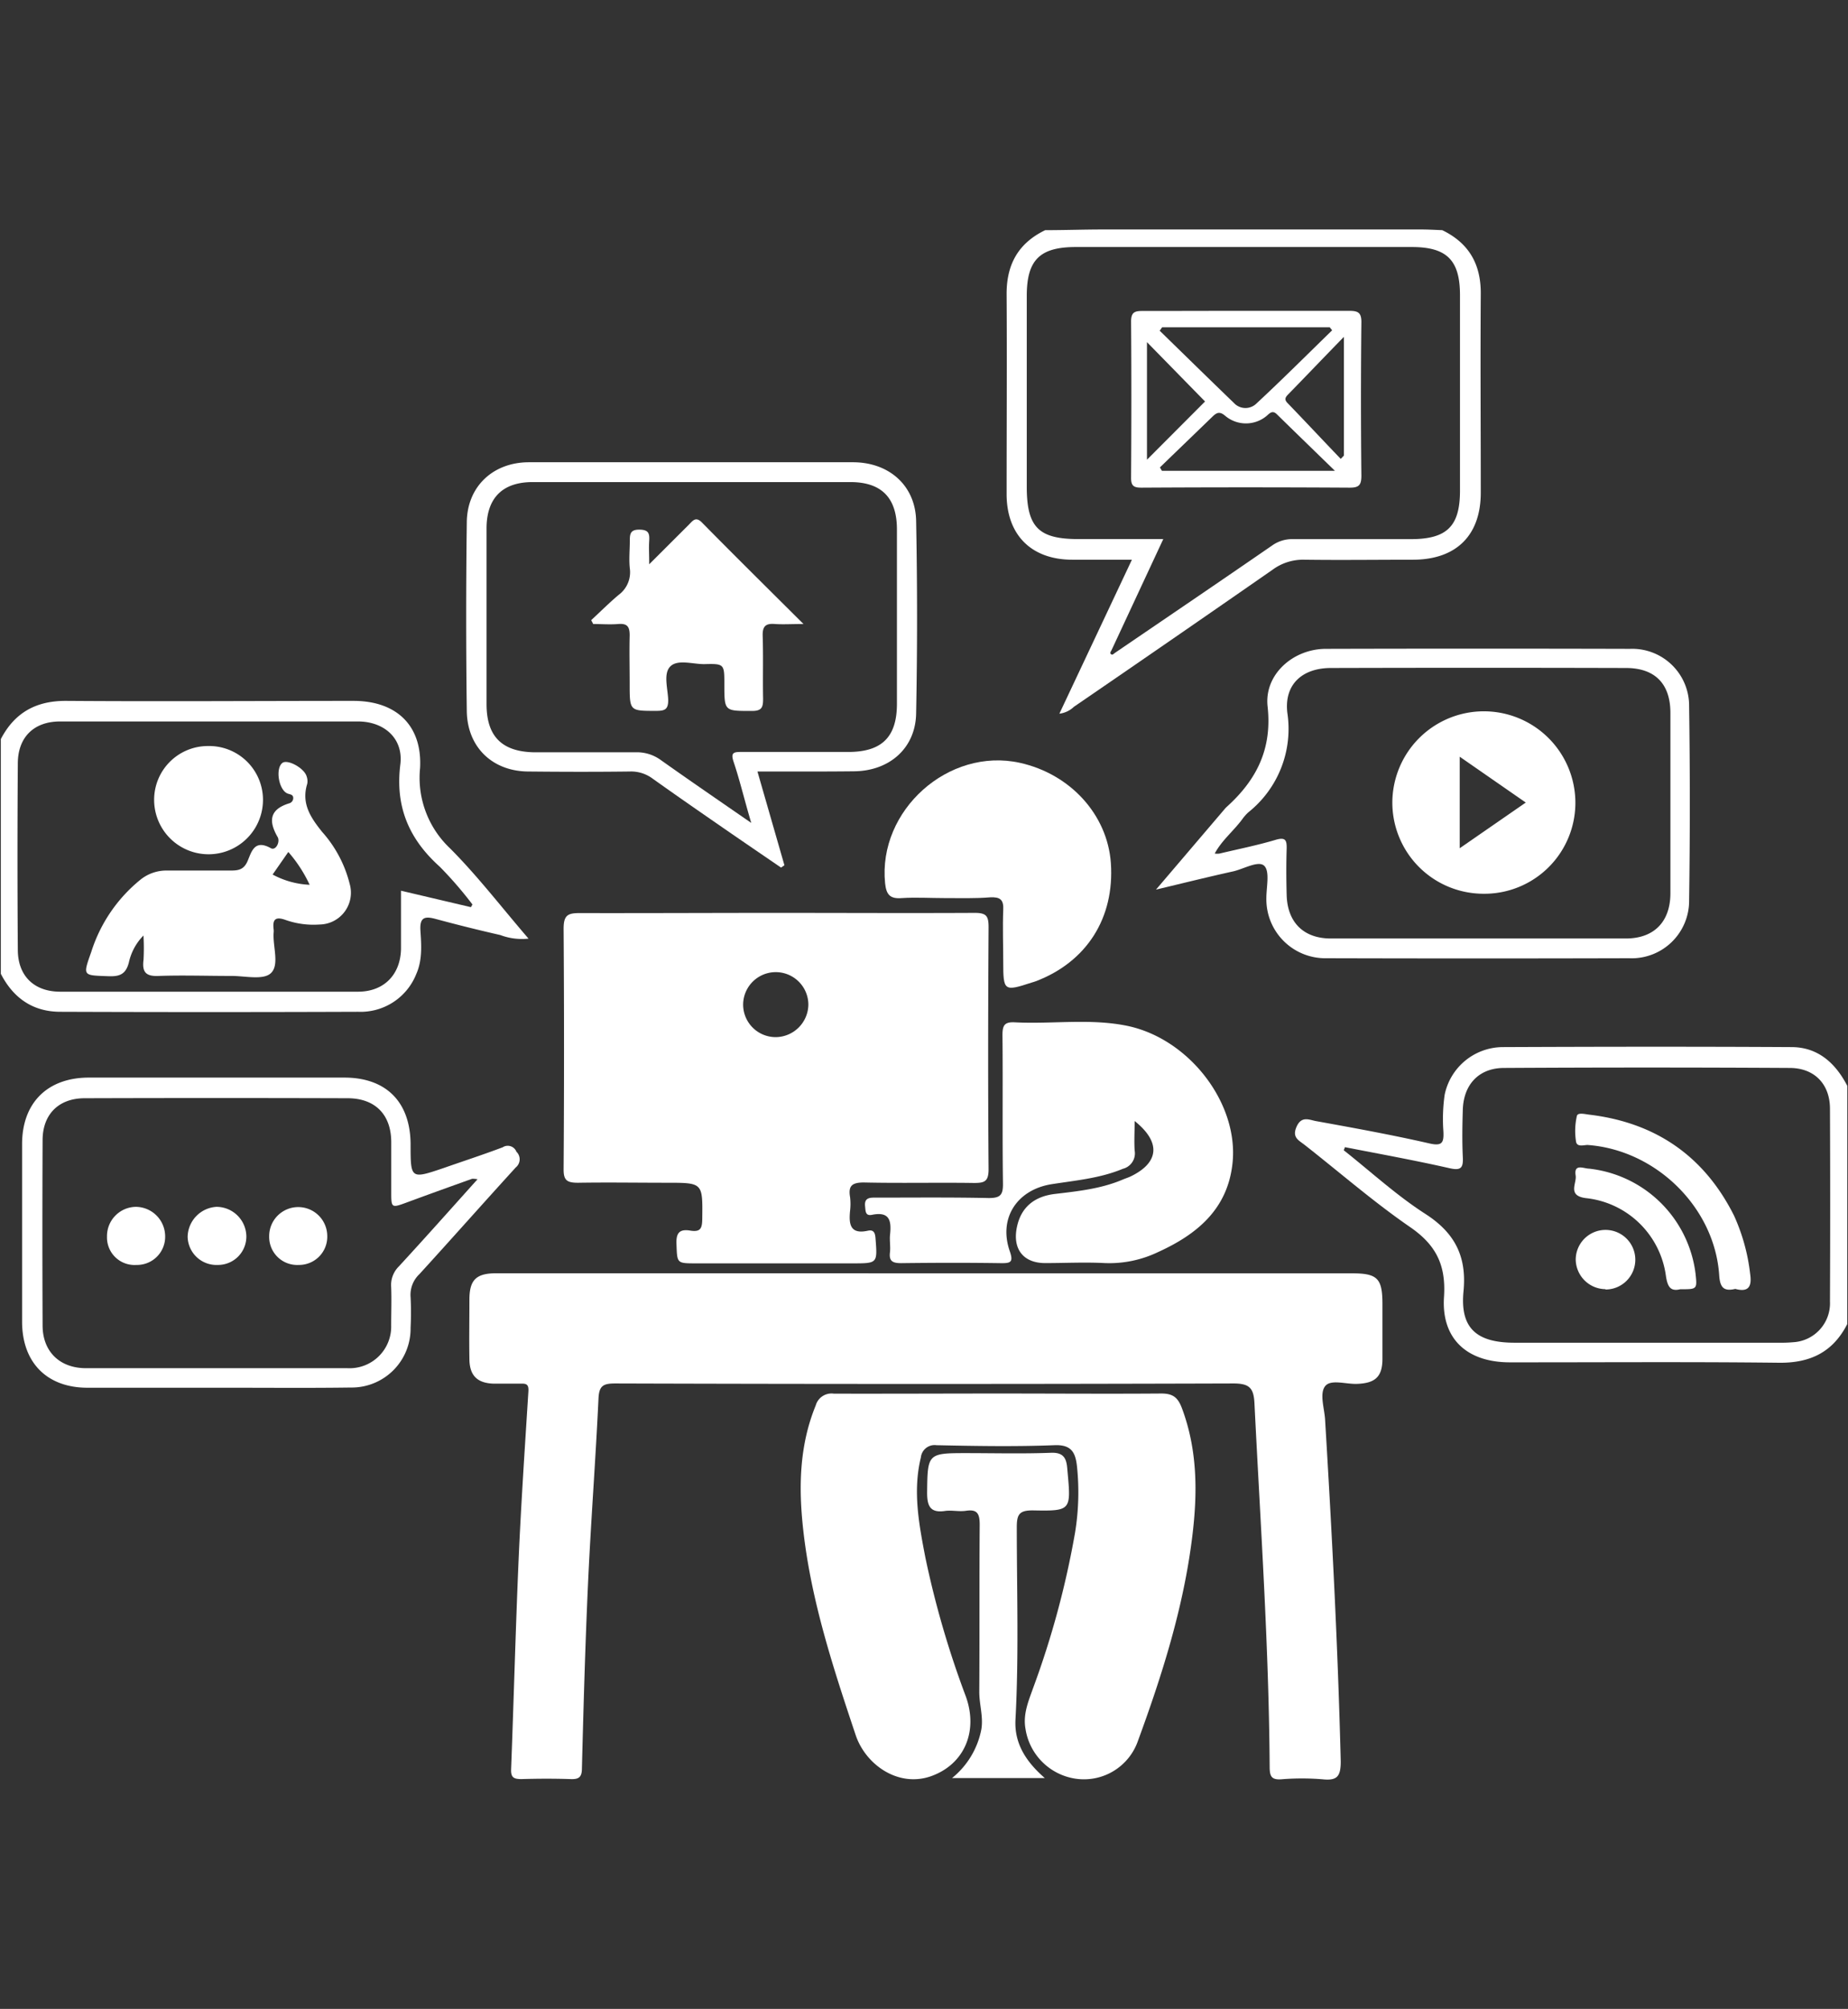 <svg id="Capa_1" data-name="Capa 1" xmlns="http://www.w3.org/2000/svg" viewBox="0 0 268.57 291.87"><rect x="0" y="0" width="268.57" height="291.87" fill="#333333" stroke="none"/><defs><style>.cls-1{fill:#fff;}</style></defs><title>DOMINIO Y HOSTING</title><path class="cls-1" d="M209.6,33.44c3.87,1.87,5.63,4.94,5.6,9.24-.07,9.64,0,19.27,0,28.9,0,6.21-3.57,9.72-9.82,9.74-5.25,0-10.51.07-15.77,0a7.48,7.48,0,0,0-4.69,1.47q-14.39,10-28.85,19.9a3.68,3.68,0,0,1-2.11,1L164.5,81.32c-3.06,0-5.85,0-8.64,0-6,0-9.56-3.62-9.57-9.52,0-9.71.06-19.42,0-29.12,0-4.32,1.74-7.37,5.61-9.24,2.81,0,5.62-.1,8.43-.1q23.1,0,46.19,0C207.53,33.34,208.56,33.4,209.6,33.44ZM162,94.88c7.63-5.2,15.27-10.38,22.87-15.62a5,5,0,0,1,3.07-.93c5.7,0,11.4,0,17.1,0,5.24,0,7.13-1.87,7.14-7q0-14.22,0-28.44c0-5.08-1.9-7-7-7H156.36c-5.23,0-7.13,1.86-7.14,7.05q0,13.89,0,27.78c0,5.87,1.71,7.6,7.49,7.6h12.35l-7.52,16.14c-.12.22-.32.47,0,.63C161.66,95.17,161.86,95,162,94.88Z"/><path class="cls-1" d="M268.46,192.37c-2.07,4.06-5.35,5.67-9.92,5.62-13-.15-26.07-.05-39.11-.06-6.21,0-10-3.4-9.57-9.55.29-4.58-1.15-7.49-4.9-10.08-5.35-3.68-10.3-8-15.41-12-.84-.65-1.81-1.06-1.11-2.62s1.8-1,2.75-.81c5.52,1,11.05,2,16.52,3.25,1.87.43,2.14-.08,2.06-1.73a24.85,24.85,0,0,1,.18-5.32,8.67,8.67,0,0,1,8.4-6.94c14-.06,28-.08,42,0,3.84,0,6.41,2.32,8.12,5.64Zm-73-25.7-.17.45c3.93,3.11,7.65,6.54,11.85,9.24s6.06,6.08,5.55,11.27c-.52,5.38,1.94,7.45,7.43,7.45h38.45a18.91,18.91,0,0,0,2-.07,5.67,5.67,0,0,0,5.38-5.92q.06-14,0-28c0-3.55-2.23-5.91-5.81-5.93q-20.77-.12-41.55,0c-3.65,0-5.88,2.39-6,6.05-.07,2.29-.11,4.6,0,6.89.09,1.61-.3,2-1.95,1.62C205.61,168.58,200.53,167.66,195.46,166.67Z"/><path class="cls-1" d="M.12,107.38c2-3.84,5.12-5.58,9.52-5.55,13.91.1,27.82,0,41.74,0,6.2,0,10,3.55,9.67,9.75a14.09,14.09,0,0,0,4.32,11.64c4,4,7.47,8.54,11.44,13.15a8.89,8.89,0,0,1-4.1-.52q-4.74-1.08-9.44-2.35c-1.58-.42-2.28-.2-2.17,1.68.14,2.13.3,4.31-.61,6.35A8.7,8.7,0,0,1,52.06,147q-21.64.08-43.29,0c-4,0-6.84-2-8.65-5.52ZM68.44,131.8l.22-.39a56.64,56.64,0,0,0-4.74-5.48c-4.47-4-6.51-8.72-5.74-14.86.47-3.75-2.31-6.24-6.14-6.25q-21.64,0-43.31,0c-3.79,0-6.12,2.27-6.14,6.06q-.1,13.56,0,27.11c0,3.8,2.37,6.08,6.13,6.09q21.66,0,43.31,0c3.78,0,6.2-2.49,6.25-6.28,0-2.73,0-5.46,0-8.39Z"/><path class="cls-1" d="M134.5,185h62c3.68,0,4.4.73,4.41,4.41,0,2.66,0,5.33,0,8s-1.1,3.55-3.68,3.65c-1.62.07-3.85-.72-4.66.35s-.12,3.13,0,4.75c1,16.57,1.87,33.15,2.28,49.75,0,2.19-.52,2.82-2.64,2.6a36.42,36.42,0,0,0-6,0c-1.45.1-1.68-.47-1.69-1.77-.11-17.65-1.34-35.25-2.21-52.87-.11-2.25-.77-2.87-3.07-2.87q-44.9.14-89.79,0c-1.71,0-2.38.26-2.47,2.16-.42,9-1.11,17.9-1.52,26.86s-.66,17.92-.89,26.89c0,1.31-.46,1.62-1.67,1.57-2.37-.08-4.74-.07-7.11,0-1.13,0-1.56-.23-1.51-1.45.39-10.15.65-20.3,1.09-30.45.36-8.14.91-16.28,1.42-24.41.06-.93-.2-1.17-1-1.14-1.33,0-2.67,0-4,0-2.41-.06-3.54-1.16-3.57-3.54-.05-2.89,0-5.78,0-8.67s1-3.83,3.9-3.83q22.89,0,45.79,0Z"/><path class="cls-1" d="M113,132.63c9.55,0,19.11.05,28.67,0,1.72,0,2,.49,2,2.1-.07,11.72-.09,23.43,0,35.14,0,1.82-.61,2-2.13,2-5.34-.08-10.67.05-16-.07-1.73,0-2.28.5-2,2.12a8.36,8.36,0,0,1,0,2c-.19,1.92,0,3.45,2.57,2.89.86-.19,1.07.28,1.13,1.12.28,3.63.31,3.62-3.37,3.62H101.17c-2.85,0-2.75,0-2.86-2.85-.06-1.6.47-2.16,2-1.91s1.73-.36,1.75-1.71c.06-5.24.11-5.24-5.14-5.24-4.3,0-8.59-.07-12.89,0-1.61,0-2.14-.32-2.12-2q.12-17.46,0-34.92c0-2,.65-2.27,2.4-2.26C93.84,132.68,103.4,132.63,113,132.63ZM108,145.93a4.73,4.73,0,0,0,4.82,4.75,4.79,4.79,0,0,0,4.66-4.7,4.74,4.74,0,1,0-9.48,0Z"/><path class="cls-1" d="M145.22,202.46c7.85,0,15.7.06,23.56,0,1.74,0,2.42.62,3,2.16,2.27,6.08,2.27,12.34,1.49,18.63-1.26,10.26-4.34,20-7.9,29.7a8.31,8.31,0,0,1-9,5.48,8.65,8.65,0,0,1-7.34-7.28c-.38-2.15.47-4.08,1.15-6a129,129,0,0,0,6.05-22.43,36.17,36.17,0,0,0,.28-9.75c-.23-2-.85-3.11-3.3-3-5.69.22-11.4.12-17.11,0a2,2,0,0,0-2.27,1.78c-1.2,4.9-.27,9.73.65,14.52a136.74,136.74,0,0,0,5.88,20.19c1.84,5.1-.23,9.86-5,11.58s-9.54-1.62-11-5.94c-3.26-9.75-6.47-19.5-7.62-29.77-.69-6.14-.6-12.26,1.81-18.14a2.38,2.38,0,0,1,2.63-1.71C129.21,202.5,137.21,202.46,145.22,202.46Z"/><path class="cls-1" d="M164.9,162.87c0,1.56-.09,2.93,0,4.29a2.31,2.31,0,0,1-1.71,2.65c-3.33,1.39-6.87,1.69-10.37,2.24-5,.8-7.73,4.92-6.08,9.7.58,1.66.13,1.79-1.32,1.77-4.81-.07-9.63-.06-14.44,0-1.21,0-1.81-.25-1.64-1.58.09-.8-.06-1.64,0-2.44.22-2,.07-3.55-2.62-3-1,.2-.92-.6-1-1.28-.09-1,.41-1.23,1.32-1.22,5.55,0,11.11-.06,16.66.06,1.71,0,2.08-.48,2.06-2.11-.1-7.19,0-14.38-.07-21.57,0-1.41.29-1.93,1.8-1.85,5.39.28,10.83-.58,16.17.48,9.11,1.8,16.4,11.28,15.46,20-.71,6.67-5.17,10.34-10.84,12.91a16.36,16.36,0,0,1-7.72,1.59c-2.89-.15-5.78,0-8.67,0-3.13,0-4.74-2-4.12-5.14.57-2.9,2.47-4.53,5.51-4.9,3.37-.4,6.76-.75,9.93-2.11.41-.17.84-.3,1.23-.5C168.48,168.85,168.71,165.92,164.9,162.87Z"/><path class="cls-1" d="M137.28,130.48c-2.07,0-4.15-.13-6.21,0-1.75.15-2.27-.53-2.44-2.16-1.06-10.58,9.22-19.79,19.6-17.49,7.34,1.63,12.71,7.55,13.21,14.54.56,8-3.52,14.38-10.9,17.19-.21.08-.42.14-.63.2-4,1.31-4.11,1.23-4.11-3,0-2.52-.1-5,0-7.55.09-1.54-.49-1.9-1.89-1.84C141.72,130.55,139.5,130.48,137.28,130.48Z"/><path class="cls-1" d="M110.08,112.09,114,125.71l-.49.34c-2.72-1.86-5.45-3.72-8.16-5.59-3.53-2.44-7.06-4.88-10.55-7.37a5.23,5.23,0,0,0-3.29-1c-4.89.06-9.78.05-14.67,0-5.21,0-8.89-3.47-9-8.7q-.18-13.78,0-27.58c.08-5.17,3.85-8.64,9-8.65q23.56,0,47.12,0c5.23,0,9.08,3.37,9.18,8.52q.27,14,0,28c-.1,5.06-3.92,8.35-9.06,8.38C119.56,112.11,115,112.09,110.08,112.09Zm-.9,7.47c-1-3.36-1.65-6.15-2.56-8.86-.44-1.32-.05-1.46,1.11-1.45,5.18,0,10.36,0,15.55,0,4.9,0,7.07-2.19,7.07-7q0-12.66,0-25.33c0-4.57-2.21-6.87-6.74-6.88q-23.1,0-46.2,0c-4.41,0-6.69,2.34-6.7,6.71q0,12.78,0,25.55c0,4.68,2.22,6.92,6.94,7,4.88,0,9.77,0,14.66,0A5.9,5.9,0,0,1,96,110.4C100.21,113.39,104.47,116.3,109.18,119.56Z"/><path class="cls-1" d="M31.39,201.62c-6.22,0-12.45,0-18.67,0-5.9,0-9.5-3.66-9.51-9.58q0-12.92,0-25.81c0-6,3.68-9.66,9.7-9.67q18.56,0,37.12,0c6.09,0,9.6,3.54,9.64,9.66,0,5.09,0,5.11,4.83,3.47,2.86-1,5.74-1.94,8.55-3a1.35,1.35,0,0,1,2,.64,1.52,1.52,0,0,1-.09,2.28c-4.69,5.14-9.31,10.36-14,15.5a4.14,4.14,0,0,0-1.29,3.35,44,44,0,0,1,0,4.45A8.56,8.56,0,0,1,51,201.59C44.43,201.68,37.91,201.61,31.39,201.62Zm38-30.29a3.75,3.75,0,0,0-.77-.07c-3.13,1.12-6.25,2.24-9.36,3.39-2.41.89-2.4.91-2.4-1.57s0-4.75,0-7.12c0-4-2.31-6.39-6.33-6.4q-19.11-.06-38.22,0c-3.79,0-6.11,2.34-6.12,6.08q-.06,13.47,0,26.92c0,3.79,2.47,6.21,6.29,6.22q19,0,38,0a6.05,6.05,0,0,0,6.37-6.21c0-1.85.07-3.71,0-5.56a3.79,3.79,0,0,1,1.1-3C61.75,179.89,65.48,175.69,69.4,171.33Z"/><path class="cls-1" d="M168,129.25l10-11.73a3.11,3.11,0,0,1,.31-.32c4.31-3.9,6.59-8.39,5.91-14.56-.51-4.64,3.7-8.36,8.46-8.37q22.09-.06,44.2,0a8.27,8.27,0,0,1,8.6,8.3q.2,14.12,0,28.22a8.35,8.35,0,0,1-8.73,8.43q-22,.06-44,0a8.57,8.57,0,0,1-8.71-8.73c0-1.62.53-3.89-.31-4.7s-3,.47-4.51.81C175.69,127.38,172.14,128.26,168,129.25Zm8.58-5.23a3.28,3.28,0,0,0,.62,0c2.73-.65,5.49-1.2,8.18-2,1.45-.43,1.64.05,1.61,1.3-.07,2.22-.06,4.45,0,6.67.09,4,2.45,6.36,6.41,6.36q21.45,0,42.89,0c4.08,0,6.45-2.42,6.47-6.53q0-13.12,0-26.24c0-4.23-2.24-6.52-6.44-6.53q-21.45-.06-42.89,0c-4.17,0-6.83,2.39-6.34,6.52a15.5,15.5,0,0,1-5.67,14.45,6.36,6.36,0,0,0-.88,1C179.26,120.75,177.58,122.07,176.54,124Z"/><path class="cls-1" d="M151.84,258.33H138.36a12,12,0,0,0,4.26-7.08c.31-1.86-.32-3.66-.3-5.52.05-8.07,0-16.14.06-24.22,0-1.68-.41-2.27-2.08-2-1,.12-1.94-.11-2.88,0-2.29.37-2.7-.76-2.68-2.76.06-5.51.1-5.63,5.58-5.63,4.14,0,8.29.11,12.43-.05,1.72-.06,2.2.7,2.34,2.12l.06.66c.51,5.62.51,5.7-5.09,5.59-1.91,0-2.28.58-2.29,2.37,0,9.32.31,18.65-.19,28C147.39,253.2,149,255.86,151.84,258.33Z"/><path class="cls-1" d="M181.19,45.16c5,0,9.93,0,14.89,0,1.31,0,1.79.27,1.77,1.7q-.12,11.12,0,22.24c0,1.36-.33,1.76-1.72,1.75q-15.1-.09-30.23,0c-1.11,0-1.53-.23-1.52-1.45.05-7.56.06-15.13,0-22.69,0-1.38.56-1.54,1.71-1.53C171.12,45.18,176.15,45.16,181.19,45.16Zm-12.3,2.39-.35.5c3.59,3.5,7.16,7,10.78,10.49a2.28,2.28,0,0,0,3.21.15c3.76-3.49,7.39-7.12,11.07-10.7l-.35-.44Zm-.32,20.36.29.49H194c-3.08-3-5.76-5.59-8.42-8.2-.61-.61-1-.23-1.46.19a4.68,4.68,0,0,1-6.09,0c-.79-.66-1.22-.44-1.83.15C173.66,63,171.11,65.45,168.57,67.91Zm26.28-1.24.46-.48V48.94c-3,3.07-5.52,5.72-8.09,8.35-.41.42-.62.74-.1,1.27C189.72,61.25,192.28,64,194.85,66.67Zm-28.16.12,8.44-8.46-8.44-8.62Z"/><path class="cls-1" d="M252.19,187.26c-1.77.43-2.23-.32-2.34-2-.66-9.84-9.19-18.19-19.12-18.91-.59,0-1.57.36-1.69-.53a9.73,9.73,0,0,1,.13-3.69c.13-.54,1.21-.25,1.83-.18,9.59,1.15,16.66,6,21,14.65a28.08,28.08,0,0,1,2.35,8.49C254.6,186.79,254.22,187.82,252.19,187.26Z"/><path class="cls-1" d="M244.19,187.31c-1.41.35-1.84-.34-2.08-1.92a13.13,13.13,0,0,0-11.65-11.32c-2.72-.36-1.29-2.14-1.47-3.28-.29-1.79,1.19-1,1.95-1a17.51,17.51,0,0,1,15.47,15.23C246.66,187.32,246.66,187.32,244.19,187.31Z"/><path class="cls-1" d="M233.3,187.3A4.37,4.37,0,0,1,229,183a4.33,4.33,0,1,1,4.35,4.35Z"/><path class="cls-1" d="M20.85,135.92a8,8,0,0,0-2.12,3.91c-.44,1.71-1.33,2.07-3,2-3.73-.14-3.71,0-2.46-3.55a22.08,22.08,0,0,1,7.15-10.48,6,6,0,0,1,3.9-1.32c3,0,6.07,0,9.11,0,1.16,0,2-.07,2.57-1.42s1-3.15,3.36-1.83c.73.4,1.37-.91,1-1.6-1.39-2.39-1.15-4.05,1.68-4.92a.79.79,0,0,0,.57-.86c-.06-.45-.51-.43-.84-.57-1.27-.54-1.77-3.61-.74-4.43.74-.59,3.18.73,3.53,1.94a2.06,2.06,0,0,1,.09,1.09c-.88,2.84.47,4.88,2.18,7a17.8,17.8,0,0,1,4,7.58,4.62,4.62,0,0,1-4.38,5.86,12.23,12.23,0,0,1-5-.68c-1.53-.54-1.85.06-1.68,1.4a2.26,2.26,0,0,1,0,.45c-.16,2,.91,4.76-.45,5.94-1.16,1-3.8.34-5.78.36-3.48,0-7-.12-10.44,0-1.94.1-2.47-.58-2.24-2.36A31.24,31.24,0,0,0,20.85,135.92Zm18.77-8.86A12.5,12.5,0,0,0,45,128.55a20,20,0,0,0-3.1-4.77Z"/><path class="cls-1" d="M30.22,108.39a7.82,7.82,0,0,1,8,7.78,7.91,7.91,0,0,1-15.82.07A7.81,7.81,0,0,1,30.22,108.39Z"/><path class="cls-1" d="M85.92,90.1c1.33-1.23,2.62-2.52,4-3.68a4.08,4.08,0,0,0,1.61-3.85c-.14-1.32,0-2.67,0-4,0-1,.08-1.63,1.39-1.62s1.5.52,1.43,1.6,0,1.88,0,3.43l5.78-5.77c.57-.58,1-1.21,1.9-.28,4.72,4.79,9.5,9.51,14.74,14.73-1.77,0-3,.08-4.15,0-1.34-.11-1.82.32-1.78,1.72.1,3,0,6.07.06,9.1,0,1.23-.13,1.82-1.63,1.81-4,0-4,.07-4-3.88,0-2.93,0-3-2.93-2.92-1.68,0-3.84-.72-4.91.32s-.37,3.24-.32,4.91c0,1.33-.47,1.55-1.66,1.56-3.94,0-3.94.07-3.94-3.89,0-2.37-.06-4.74,0-7.1,0-1.26-.37-1.73-1.64-1.63s-2.44,0-3.66,0Z"/><path class="cls-1" d="M43.41,183.78a4.07,4.07,0,0,1-4.29-4.11,4.22,4.22,0,1,1,8.44-.15A4.1,4.1,0,0,1,43.41,183.78Z"/><path class="cls-1" d="M15.55,179.65a4.25,4.25,0,0,1,4.15-4.31A4.29,4.29,0,0,1,24,179.55a4.09,4.09,0,0,1-4.18,4.23A4,4,0,0,1,15.55,179.65Z"/><path class="cls-1" d="M31.65,183.78a4.19,4.19,0,0,1-4.38-4.08,4.45,4.45,0,0,1,4.18-4.36,4.35,4.35,0,0,1,4.35,4.17A4.12,4.12,0,0,1,31.65,183.78Z"/><path class="cls-1" d="M215.51,129.85a13.25,13.25,0,0,1-13.16-13.35,13.3,13.3,0,1,1,26.6.29A13.22,13.22,0,0,1,215.51,129.85Zm-3.37-19.91v13.3l9.6-6.64Z"/></svg>